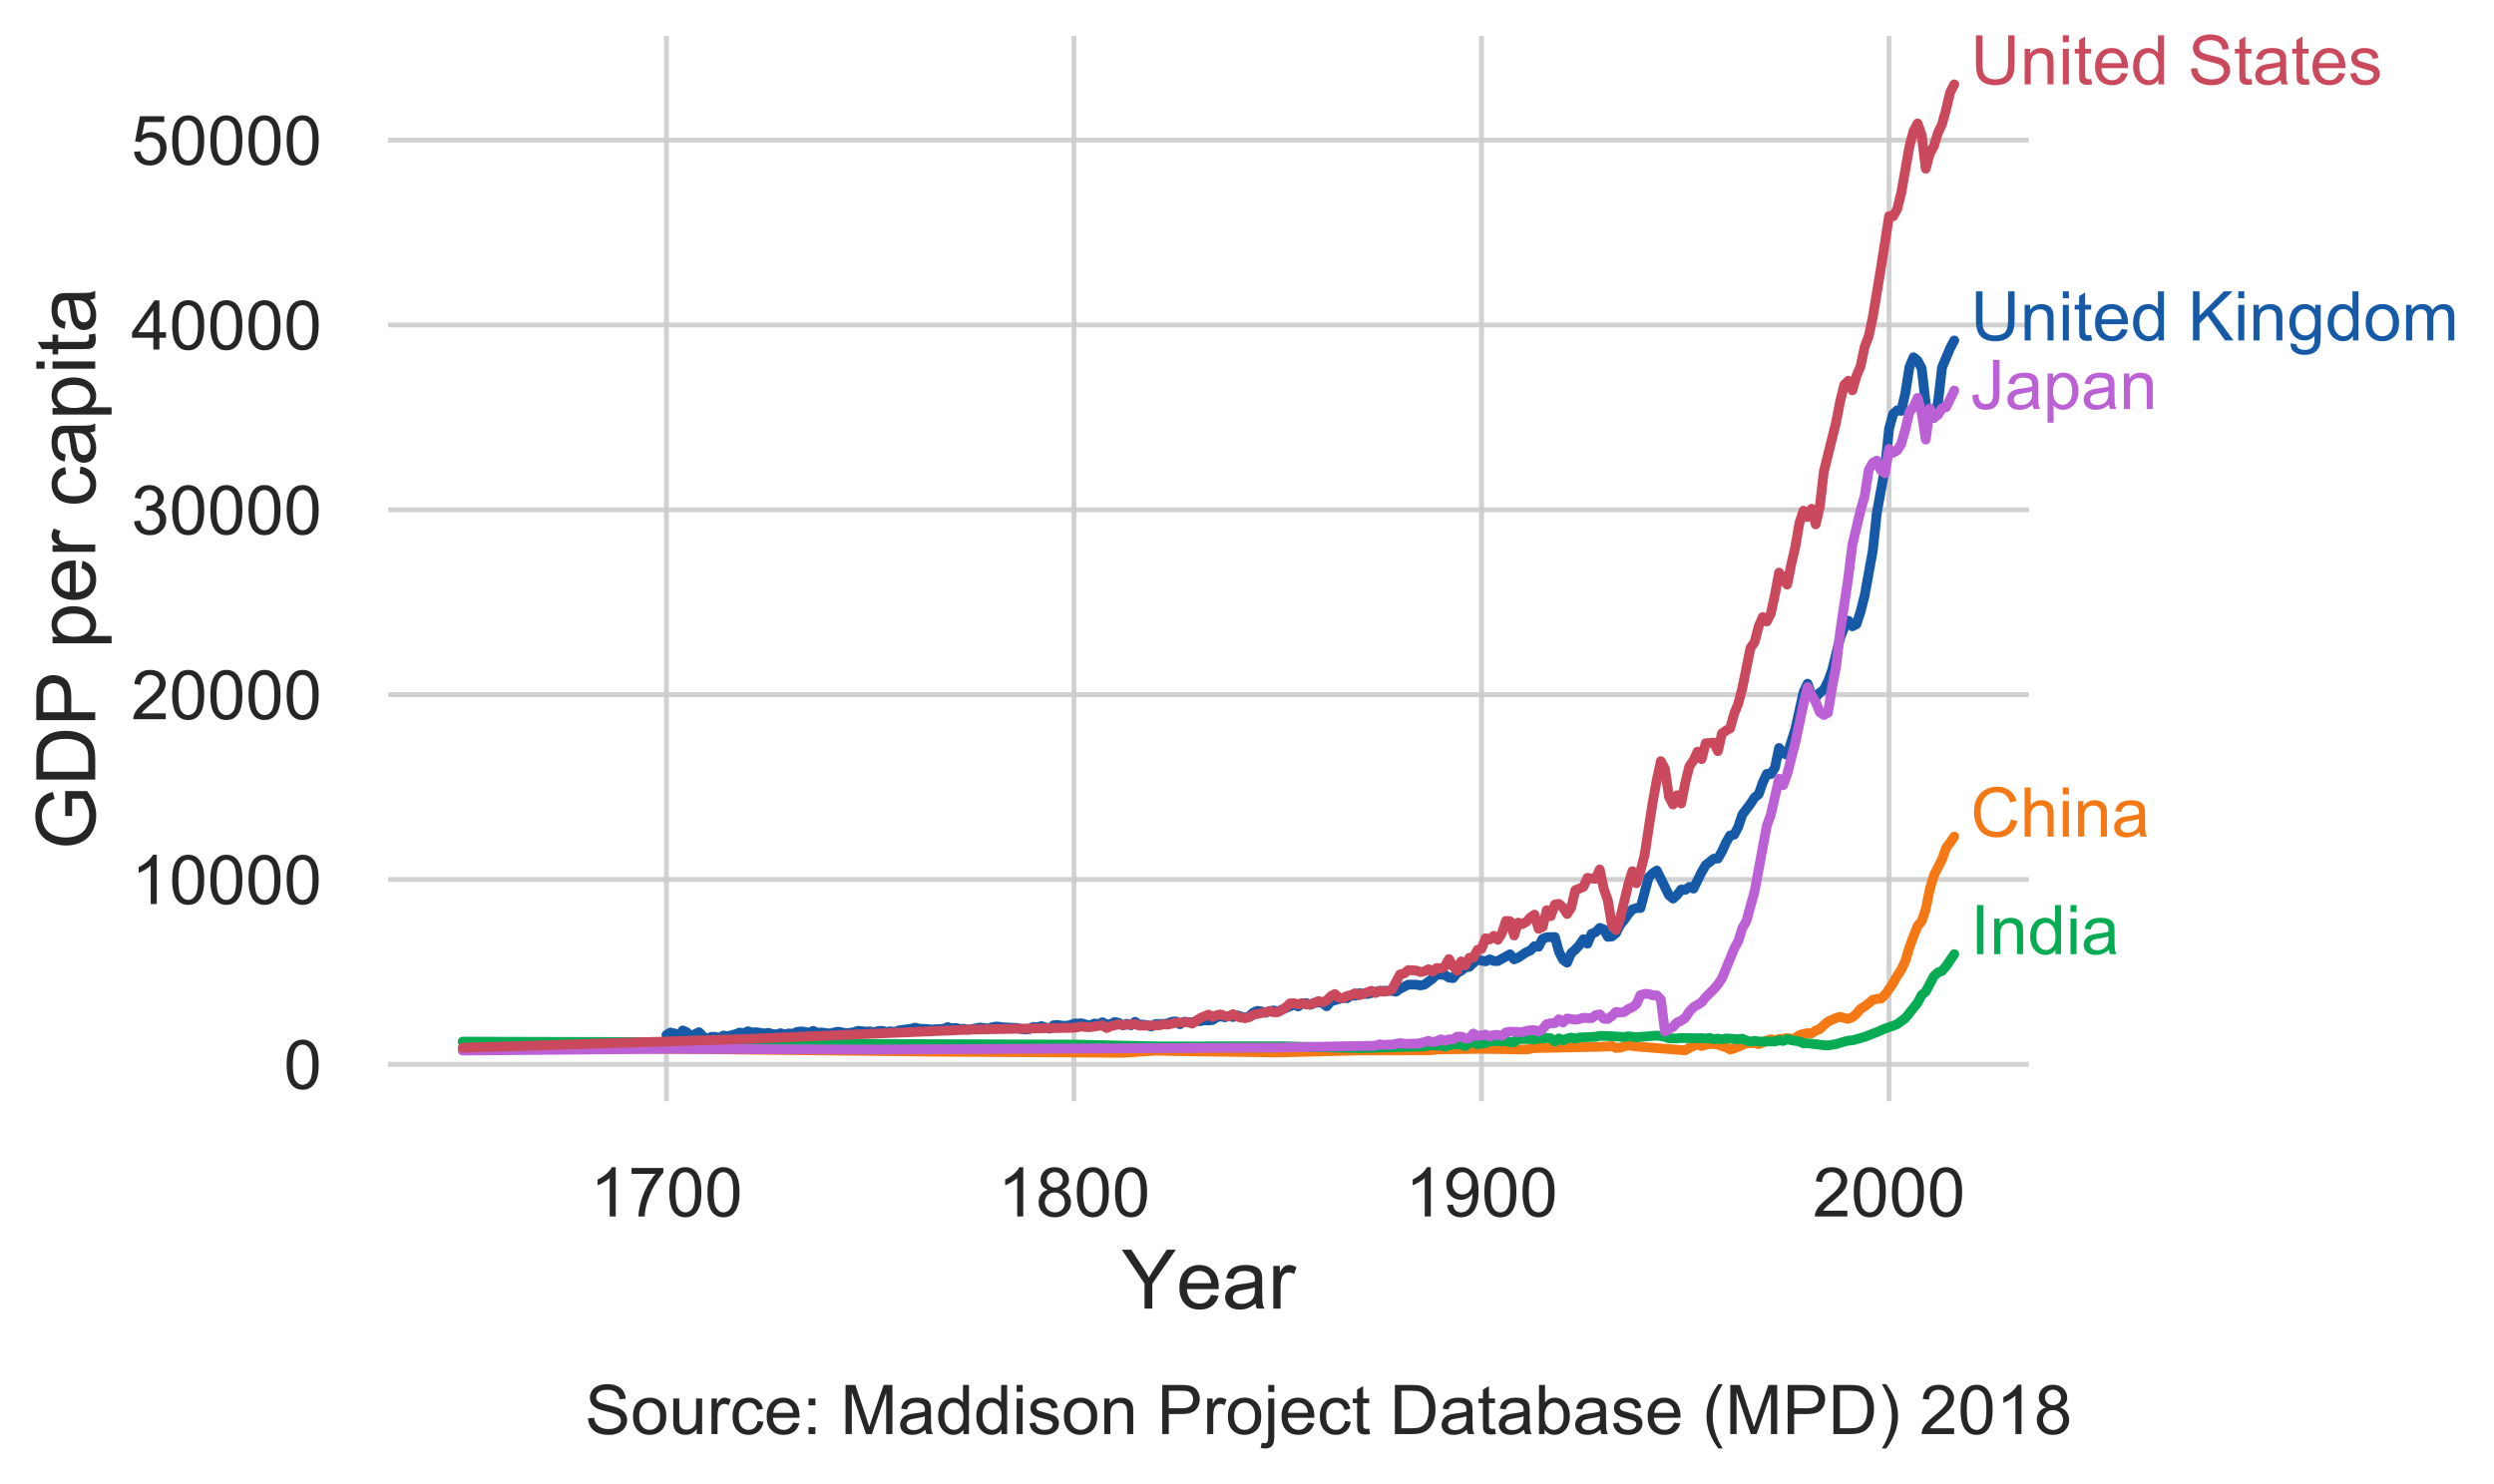 <?xml version="1.0" encoding="utf-8" standalone="no"?>
<!DOCTYPE svg PUBLIC "-//W3C//DTD SVG 1.1//EN"
  "http://www.w3.org/Graphics/SVG/1.1/DTD/svg11.dtd">
<!-- Created with matplotlib (https://matplotlib.org/) -->
<svg height="302.855pt" version="1.1" viewBox="0 0 508.911 302.855" width="508.911pt" xmlns="http://www.w3.org/2000/svg" xmlns:xlink="http://www.w3.org/1999/xlink">
 <defs>
  <style type="text/css">
*{stroke-linecap:butt;stroke-linejoin:round;}
  </style>
 </defs>
 <g id="figure_1">
  <g id="patch_1">
   <path d="M 0 302.855 
L 508.911 302.855 
L 508.911 0 
L 0 0 
z
" style="fill:#ffffff;"/>
  </g>
  <g id="axes_1">
   <g id="patch_2">
    <path d="M 79.195 224.777 
L 413.995 224.777 
L 413.995 7.337 
L 79.195 7.337 
z
" style="fill:#ffffff;"/>
   </g>
   <g id="matplotlib.axis_1">
    <g id="xtick_1">
     <g id="line2d_1">
      <path clip-path="url(#pe032163b2f)" d="M 135.993 224.777 
L 135.993 7.337 
" style="fill:none;stroke:#cccccc;stroke-linecap:round;stroke-opacity:0.9;"/>
     </g>
     <g id="text_1">
      <!-- 1700 -->
      <defs>
       <path d="M 37.25 0 
L 28.469 0 
L 28.469 56 
Q 25.297 52.984 20.141 49.953 
Q 14.984 46.922 10.891 45.406 
L 10.891 53.906 
Q 18.266 57.375 23.781 62.297 
Q 29.297 67.234 31.594 71.875 
L 37.25 71.875 
z
" id="ArialMT-49"/>
       <path d="M 4.734 62.203 
L 4.734 70.656 
L 51.078 70.656 
L 51.078 63.812 
Q 44.234 56.547 37.516 44.484 
Q 30.812 32.422 27.156 19.672 
Q 24.516 10.688 23.781 0 
L 14.75 0 
Q 14.891 8.453 18.062 20.406 
Q 21.234 32.375 27.172 43.484 
Q 33.109 54.594 39.797 62.203 
z
" id="ArialMT-55"/>
       <path d="M 4.156 35.297 
Q 4.156 48 6.766 55.734 
Q 9.375 63.484 14.516 67.672 
Q 19.672 71.875 27.484 71.875 
Q 33.25 71.875 37.594 69.547 
Q 41.938 67.234 44.766 62.859 
Q 47.609 58.5 49.219 52.219 
Q 50.828 45.953 50.828 35.297 
Q 50.828 22.703 48.234 14.969 
Q 45.656 7.234 40.5 3 
Q 35.359 -1.219 27.484 -1.219 
Q 17.141 -1.219 11.234 6.203 
Q 4.156 15.141 4.156 35.297 
z
M 13.188 35.297 
Q 13.188 17.672 17.312 11.828 
Q 21.438 6 27.484 6 
Q 33.547 6 37.672 11.859 
Q 41.797 17.719 41.797 35.297 
Q 41.797 52.984 37.672 58.781 
Q 33.547 64.594 27.391 64.594 
Q 21.344 64.594 17.719 59.469 
Q 13.188 52.938 13.188 35.297 
z
" id="ArialMT-48"/>
      </defs>
      <g style="fill:#262626;" transform="translate(120.423 248.298)scale(0.14 -0.14)">
       <use xlink:href="#ArialMT-49"/>
       <use x="55.615" xlink:href="#ArialMT-55"/>
       <use x="111.23" xlink:href="#ArialMT-48"/>
       <use x="166.846" xlink:href="#ArialMT-48"/>
      </g>
     </g>
    </g>
    <g id="xtick_2">
     <g id="line2d_2">
      <path clip-path="url(#pe032163b2f)" d="M 219.153 224.777 
L 219.153 7.337 
" style="fill:none;stroke:#cccccc;stroke-linecap:round;stroke-opacity:0.9;"/>
     </g>
     <g id="text_2">
      <!-- 1800 -->
      <defs>
       <path d="M 17.672 38.812 
Q 12.203 40.828 9.562 44.531 
Q 6.938 48.25 6.938 53.422 
Q 6.938 61.234 12.547 66.547 
Q 18.172 71.875 27.484 71.875 
Q 36.859 71.875 42.578 66.422 
Q 48.297 60.984 48.297 53.172 
Q 48.297 48.188 45.672 44.5 
Q 43.062 40.828 37.75 38.812 
Q 44.344 36.672 47.781 31.875 
Q 51.219 27.094 51.219 20.453 
Q 51.219 11.281 44.719 5.031 
Q 38.234 -1.219 27.641 -1.219 
Q 17.047 -1.219 10.547 5.047 
Q 4.047 11.328 4.047 20.703 
Q 4.047 27.688 7.594 32.391 
Q 11.141 37.109 17.672 38.812 
z
M 15.922 53.719 
Q 15.922 48.641 19.188 45.406 
Q 22.469 42.188 27.688 42.188 
Q 32.766 42.188 36.016 45.375 
Q 39.266 48.578 39.266 53.219 
Q 39.266 58.062 35.906 61.359 
Q 32.562 64.656 27.594 64.656 
Q 22.562 64.656 19.234 61.422 
Q 15.922 58.203 15.922 53.719 
z
M 13.094 20.656 
Q 13.094 16.891 14.875 13.375 
Q 16.656 9.859 20.172 7.922 
Q 23.688 6 27.734 6 
Q 34.031 6 38.125 10.047 
Q 42.234 14.109 42.234 20.359 
Q 42.234 26.703 38.016 30.859 
Q 33.797 35.016 27.438 35.016 
Q 21.234 35.016 17.156 30.906 
Q 13.094 26.812 13.094 20.656 
z
" id="ArialMT-56"/>
      </defs>
      <g style="fill:#262626;" transform="translate(203.582 248.298)scale(0.14 -0.14)">
       <use xlink:href="#ArialMT-49"/>
       <use x="55.615" xlink:href="#ArialMT-56"/>
       <use x="111.23" xlink:href="#ArialMT-48"/>
       <use x="166.846" xlink:href="#ArialMT-48"/>
      </g>
     </g>
    </g>
    <g id="xtick_3">
     <g id="line2d_3">
      <path clip-path="url(#pe032163b2f)" d="M 302.312 224.777 
L 302.312 7.337 
" style="fill:none;stroke:#cccccc;stroke-linecap:round;stroke-opacity:0.9;"/>
     </g>
     <g id="text_3">
      <!-- 1900 -->
      <defs>
       <path d="M 5.469 16.547 
L 13.922 17.328 
Q 14.984 11.375 18.016 8.688 
Q 21.047 6 25.781 6 
Q 29.828 6 32.875 7.859 
Q 35.938 9.719 37.891 12.812 
Q 39.844 15.922 41.156 21.188 
Q 42.484 26.469 42.484 31.938 
Q 42.484 32.516 42.438 33.688 
Q 39.797 29.5 35.234 26.875 
Q 30.672 24.266 25.344 24.266 
Q 16.453 24.266 10.297 30.703 
Q 4.156 37.156 4.156 47.703 
Q 4.156 58.594 10.578 65.234 
Q 17 71.875 26.656 71.875 
Q 33.641 71.875 39.422 68.109 
Q 45.219 64.359 48.219 57.391 
Q 51.219 50.438 51.219 37.25 
Q 51.219 23.531 48.234 15.406 
Q 45.266 7.281 39.375 3.031 
Q 33.5 -1.219 25.594 -1.219 
Q 17.188 -1.219 11.859 3.438 
Q 6.547 8.109 5.469 16.547 
z
M 41.453 48.141 
Q 41.453 55.719 37.422 60.156 
Q 33.406 64.594 27.734 64.594 
Q 21.875 64.594 17.531 59.812 
Q 13.188 55.031 13.188 47.406 
Q 13.188 40.578 17.312 36.297 
Q 21.438 32.031 27.484 32.031 
Q 33.594 32.031 37.516 36.297 
Q 41.453 40.578 41.453 48.141 
z
" id="ArialMT-57"/>
      </defs>
      <g style="fill:#262626;" transform="translate(286.742 248.298)scale(0.14 -0.14)">
       <use xlink:href="#ArialMT-49"/>
       <use x="55.615" xlink:href="#ArialMT-57"/>
       <use x="111.23" xlink:href="#ArialMT-48"/>
       <use x="166.846" xlink:href="#ArialMT-48"/>
      </g>
     </g>
    </g>
    <g id="xtick_4">
     <g id="line2d_4">
      <path clip-path="url(#pe032163b2f)" d="M 385.472 224.777 
L 385.472 7.337 
" style="fill:none;stroke:#cccccc;stroke-linecap:round;stroke-opacity:0.9;"/>
     </g>
     <g id="text_4">
      <!-- 2000 -->
      <defs>
       <path d="M 50.344 8.453 
L 50.344 0 
L 3.031 0 
Q 2.938 3.172 4.047 6.109 
Q 5.859 10.938 9.828 15.625 
Q 13.812 20.312 21.344 26.469 
Q 33.016 36.031 37.109 41.625 
Q 41.219 47.219 41.219 52.203 
Q 41.219 57.422 37.469 61 
Q 33.734 64.594 27.734 64.594 
Q 21.391 64.594 17.578 60.781 
Q 13.766 56.984 13.719 50.25 
L 4.688 51.172 
Q 5.609 61.281 11.656 66.578 
Q 17.719 71.875 27.938 71.875 
Q 38.234 71.875 44.234 66.156 
Q 50.25 60.453 50.25 52 
Q 50.25 47.703 48.484 43.547 
Q 46.734 39.406 42.656 34.812 
Q 38.578 30.219 29.109 22.219 
Q 21.188 15.578 18.938 13.203 
Q 16.703 10.844 15.234 8.453 
z
" id="ArialMT-50"/>
      </defs>
      <g style="fill:#262626;" transform="translate(369.901 248.298)scale(0.14 -0.14)">
       <use xlink:href="#ArialMT-50"/>
       <use x="55.615" xlink:href="#ArialMT-48"/>
       <use x="111.23" xlink:href="#ArialMT-48"/>
       <use x="166.846" xlink:href="#ArialMT-48"/>
      </g>
     </g>
    </g>
    <g id="text_5">
     <!-- Year -->
     <defs>
      <path d="M 27.875 0 
L 27.875 30.328 
L 0.297 71.578 
L 11.812 71.578 
L 25.922 50 
Q 29.828 43.953 33.203 37.891 
Q 36.422 43.5 41.016 50.531 
L 54.891 71.578 
L 65.922 71.578 
L 37.359 30.328 
L 37.359 0 
z
" id="ArialMT-89"/>
      <path d="M 42.094 16.703 
L 51.172 15.578 
Q 49.031 7.625 43.219 3.219 
Q 37.406 -1.172 28.375 -1.172 
Q 17 -1.172 10.328 5.828 
Q 3.656 12.844 3.656 25.484 
Q 3.656 38.578 10.391 45.797 
Q 17.141 53.031 27.875 53.031 
Q 38.281 53.031 44.875 45.953 
Q 51.469 38.875 51.469 26.031 
Q 51.469 25.25 51.422 23.688 
L 12.75 23.688 
Q 13.234 15.141 17.578 10.594 
Q 21.922 6.062 28.422 6.062 
Q 33.25 6.062 36.672 8.594 
Q 40.094 11.141 42.094 16.703 
z
M 13.234 30.906 
L 42.188 30.906 
Q 41.609 37.453 38.875 40.719 
Q 34.672 45.797 27.984 45.797 
Q 21.922 45.797 17.797 41.75 
Q 13.672 37.703 13.234 30.906 
z
" id="ArialMT-101"/>
      <path d="M 40.438 6.391 
Q 35.547 2.25 31.031 0.531 
Q 26.516 -1.172 21.344 -1.172 
Q 12.797 -1.172 8.203 3 
Q 3.609 7.172 3.609 13.672 
Q 3.609 17.484 5.344 20.625 
Q 7.078 23.781 9.891 25.688 
Q 12.703 27.594 16.219 28.562 
Q 18.797 29.25 24.031 29.891 
Q 34.672 31.156 39.703 32.906 
Q 39.75 34.719 39.75 35.203 
Q 39.75 40.578 37.25 42.781 
Q 33.891 45.75 27.25 45.75 
Q 21.047 45.75 18.094 43.578 
Q 15.141 41.406 13.719 35.891 
L 5.125 37.062 
Q 6.297 42.578 8.984 45.969 
Q 11.672 49.359 16.75 51.188 
Q 21.828 53.031 28.516 53.031 
Q 35.156 53.031 39.297 51.469 
Q 43.453 49.906 45.406 47.531 
Q 47.359 45.172 48.141 41.547 
Q 48.578 39.312 48.578 33.453 
L 48.578 21.734 
Q 48.578 9.469 49.141 6.219 
Q 49.703 2.984 51.375 0 
L 42.188 0 
Q 40.828 2.734 40.438 6.391 
z
M 39.703 26.031 
Q 34.906 24.078 25.344 22.703 
Q 19.922 21.922 17.672 20.938 
Q 15.438 19.969 14.203 18.094 
Q 12.984 16.219 12.984 13.922 
Q 12.984 10.406 15.641 8.062 
Q 18.312 5.719 23.438 5.719 
Q 28.516 5.719 32.469 7.938 
Q 36.422 10.156 38.281 14.016 
Q 39.703 17 39.703 22.797 
z
" id="ArialMT-97"/>
      <path d="M 6.5 0 
L 6.5 51.859 
L 14.406 51.859 
L 14.406 44 
Q 17.438 49.516 20 51.266 
Q 22.562 53.031 25.641 53.031 
Q 30.078 53.031 34.672 50.203 
L 31.641 42.047 
Q 28.422 43.953 25.203 43.953 
Q 22.312 43.953 20.016 42.219 
Q 17.719 40.484 16.75 37.406 
Q 15.281 32.719 15.281 27.156 
L 15.281 0 
z
" id="ArialMT-114"/>
     </defs>
     <g style="fill:#262626;" transform="translate(228.865 267.106)scale(0.168 -0.168)">
      <use xlink:href="#ArialMT-89"/>
      <use x="66.559" xlink:href="#ArialMT-101"/>
      <use x="122.174" xlink:href="#ArialMT-97"/>
      <use x="177.789" xlink:href="#ArialMT-114"/>
     </g>
    </g>
   </g>
   <g id="matplotlib.axis_2">
    <g id="ytick_1">
     <g id="line2d_5">
      <path clip-path="url(#pe032163b2f)" d="M 79.195 217.248 
L 413.995 217.248 
" style="fill:none;stroke:#cccccc;stroke-linecap:round;stroke-opacity:0.9;"/>
     </g>
     <g id="text_6">
      <!-- 0 -->
      <g style="fill:#262626;" transform="translate(57.91 222.259)scale(0.14 -0.14)">
       <use xlink:href="#ArialMT-48"/>
      </g>
     </g>
    </g>
    <g id="ytick_2">
     <g id="line2d_6">
      <path clip-path="url(#pe032163b2f)" d="M 79.195 179.518 
L 413.995 179.518 
" style="fill:none;stroke:#cccccc;stroke-linecap:round;stroke-opacity:0.9;"/>
     </g>
     <g id="text_7">
      <!-- 10000 -->
      <g style="fill:#262626;" transform="translate(26.769 184.528)scale(0.14 -0.14)">
       <use xlink:href="#ArialMT-49"/>
       <use x="55.615" xlink:href="#ArialMT-48"/>
       <use x="111.23" xlink:href="#ArialMT-48"/>
       <use x="166.846" xlink:href="#ArialMT-48"/>
       <use x="222.461" xlink:href="#ArialMT-48"/>
      </g>
     </g>
    </g>
    <g id="ytick_3">
     <g id="line2d_7">
      <path clip-path="url(#pe032163b2f)" d="M 79.195 141.787 
L 413.995 141.787 
" style="fill:none;stroke:#cccccc;stroke-linecap:round;stroke-opacity:0.9;"/>
     </g>
     <g id="text_8">
      <!-- 20000 -->
      <g style="fill:#262626;" transform="translate(26.769 146.798)scale(0.14 -0.14)">
       <use xlink:href="#ArialMT-50"/>
       <use x="55.615" xlink:href="#ArialMT-48"/>
       <use x="111.23" xlink:href="#ArialMT-48"/>
       <use x="166.846" xlink:href="#ArialMT-48"/>
       <use x="222.461" xlink:href="#ArialMT-48"/>
      </g>
     </g>
    </g>
    <g id="ytick_4">
     <g id="line2d_8">
      <path clip-path="url(#pe032163b2f)" d="M 79.195 104.057 
L 413.995 104.057 
" style="fill:none;stroke:#cccccc;stroke-linecap:round;stroke-opacity:0.9;"/>
     </g>
     <g id="text_9">
      <!-- 30000 -->
      <defs>
       <path d="M 4.203 18.891 
L 12.984 20.062 
Q 14.5 12.594 18.141 9.297 
Q 21.781 6 27 6 
Q 33.203 6 37.469 10.297 
Q 41.75 14.594 41.75 20.953 
Q 41.75 27 37.797 30.922 
Q 33.844 34.859 27.734 34.859 
Q 25.25 34.859 21.531 33.891 
L 22.516 41.609 
Q 23.391 41.5 23.922 41.5 
Q 29.547 41.5 34.031 44.422 
Q 38.531 47.359 38.531 53.469 
Q 38.531 58.297 35.25 61.469 
Q 31.984 64.656 26.812 64.656 
Q 21.688 64.656 18.266 61.422 
Q 14.844 58.203 13.875 51.766 
L 5.078 53.328 
Q 6.688 62.156 12.391 67.016 
Q 18.109 71.875 26.609 71.875 
Q 32.469 71.875 37.391 69.359 
Q 42.328 66.844 44.938 62.5 
Q 47.562 58.156 47.562 53.266 
Q 47.562 48.641 45.062 44.828 
Q 42.578 41.016 37.703 38.766 
Q 44.047 37.312 47.562 32.688 
Q 51.078 28.078 51.078 21.141 
Q 51.078 11.766 44.234 5.25 
Q 37.406 -1.266 26.953 -1.266 
Q 17.531 -1.266 11.297 4.344 
Q 5.078 9.969 4.203 18.891 
z
" id="ArialMT-51"/>
      </defs>
      <g style="fill:#262626;" transform="translate(26.769 109.068)scale(0.14 -0.14)">
       <use xlink:href="#ArialMT-51"/>
       <use x="55.615" xlink:href="#ArialMT-48"/>
       <use x="111.23" xlink:href="#ArialMT-48"/>
       <use x="166.846" xlink:href="#ArialMT-48"/>
       <use x="222.461" xlink:href="#ArialMT-48"/>
      </g>
     </g>
    </g>
    <g id="ytick_5">
     <g id="line2d_9">
      <path clip-path="url(#pe032163b2f)" d="M 79.195 66.327 
L 413.995 66.327 
" style="fill:none;stroke:#cccccc;stroke-linecap:round;stroke-opacity:0.9;"/>
     </g>
     <g id="text_10">
      <!-- 40000 -->
      <defs>
       <path d="M 32.328 0 
L 32.328 17.141 
L 1.266 17.141 
L 1.266 25.203 
L 33.938 71.578 
L 41.109 71.578 
L 41.109 25.203 
L 50.781 25.203 
L 50.781 17.141 
L 41.109 17.141 
L 41.109 0 
z
M 32.328 25.203 
L 32.328 57.469 
L 9.906 25.203 
z
" id="ArialMT-52"/>
      </defs>
      <g style="fill:#262626;" transform="translate(26.769 71.337)scale(0.14 -0.14)">
       <use xlink:href="#ArialMT-52"/>
       <use x="55.615" xlink:href="#ArialMT-48"/>
       <use x="111.23" xlink:href="#ArialMT-48"/>
       <use x="166.846" xlink:href="#ArialMT-48"/>
       <use x="222.461" xlink:href="#ArialMT-48"/>
      </g>
     </g>
    </g>
    <g id="ytick_6">
     <g id="line2d_10">
      <path clip-path="url(#pe032163b2f)" d="M 79.195 28.597 
L 413.995 28.597 
" style="fill:none;stroke:#cccccc;stroke-linecap:round;stroke-opacity:0.9;"/>
     </g>
     <g id="text_11">
      <!-- 50000 -->
      <defs>
       <path d="M 4.156 18.75 
L 13.375 19.531 
Q 14.406 12.797 18.141 9.391 
Q 21.875 6 27.156 6 
Q 33.5 6 37.891 10.781 
Q 42.281 15.578 42.281 23.484 
Q 42.281 31 38.062 35.344 
Q 33.844 39.703 27 39.703 
Q 22.75 39.703 19.328 37.766 
Q 15.922 35.844 13.969 32.766 
L 5.719 33.844 
L 12.641 70.609 
L 48.25 70.609 
L 48.25 62.203 
L 19.672 62.203 
L 15.828 42.969 
Q 22.266 47.469 29.344 47.469 
Q 38.719 47.469 45.156 40.969 
Q 51.609 34.469 51.609 24.266 
Q 51.609 14.547 45.953 7.469 
Q 39.062 -1.219 27.156 -1.219 
Q 17.391 -1.219 11.203 4.25 
Q 5.031 9.719 4.156 18.75 
z
" id="ArialMT-53"/>
      </defs>
      <g style="fill:#262626;" transform="translate(26.769 33.607)scale(0.14 -0.14)">
       <use xlink:href="#ArialMT-53"/>
       <use x="55.615" xlink:href="#ArialMT-48"/>
       <use x="111.23" xlink:href="#ArialMT-48"/>
       <use x="166.846" xlink:href="#ArialMT-48"/>
       <use x="222.461" xlink:href="#ArialMT-48"/>
      </g>
     </g>
    </g>
    <g id="text_12">
     <!-- GDP per capita -->
     <defs>
      <path d="M 41.219 28.078 
L 41.219 36.469 
L 71.531 36.531 
L 71.531 9.969 
Q 64.547 4.391 57.125 1.578 
Q 49.703 -1.219 41.891 -1.219 
Q 31.344 -1.219 22.719 3.297 
Q 14.109 7.812 9.719 16.359 
Q 5.328 24.906 5.328 35.453 
Q 5.328 45.906 9.688 54.953 
Q 14.062 64.016 22.266 68.406 
Q 30.469 72.797 41.156 72.797 
Q 48.922 72.797 55.188 70.281 
Q 61.469 67.781 65.031 63.281 
Q 68.609 58.797 70.453 51.562 
L 61.922 49.219 
Q 60.297 54.688 57.906 57.812 
Q 55.516 60.938 51.062 62.812 
Q 46.625 64.703 41.219 64.703 
Q 34.719 64.703 29.984 62.719 
Q 25.25 60.75 22.344 57.516 
Q 19.438 54.297 17.828 50.438 
Q 15.094 43.797 15.094 36.031 
Q 15.094 26.469 18.391 20.016 
Q 21.688 13.578 27.984 10.453 
Q 34.281 7.328 41.359 7.328 
Q 47.516 7.328 53.375 9.688 
Q 59.234 12.062 62.25 14.75 
L 62.25 28.078 
z
" id="ArialMT-71"/>
      <path d="M 7.719 0 
L 7.719 71.578 
L 32.375 71.578 
Q 40.719 71.578 45.125 70.562 
Q 51.266 69.141 55.609 65.438 
Q 61.281 60.641 64.078 53.188 
Q 66.891 45.75 66.891 36.188 
Q 66.891 28.031 64.984 21.734 
Q 63.094 15.438 60.109 11.297 
Q 57.125 7.172 53.578 4.797 
Q 50.047 2.438 45.047 1.219 
Q 40.047 0 33.547 0 
z
M 17.188 8.453 
L 32.469 8.453 
Q 39.547 8.453 43.578 9.766 
Q 47.609 11.078 50 13.484 
Q 53.375 16.844 55.25 22.531 
Q 57.125 28.219 57.125 36.328 
Q 57.125 47.562 53.438 53.594 
Q 49.75 59.625 44.484 61.672 
Q 40.672 63.141 32.234 63.141 
L 17.188 63.141 
z
" id="ArialMT-68"/>
      <path d="M 7.719 0 
L 7.719 71.578 
L 34.719 71.578 
Q 41.844 71.578 45.609 70.906 
Q 50.875 70.016 54.438 67.547 
Q 58.016 65.094 60.188 60.641 
Q 62.359 56.203 62.359 50.875 
Q 62.359 41.75 56.547 35.422 
Q 50.734 29.109 35.547 29.109 
L 17.188 29.109 
L 17.188 0 
z
M 17.188 37.547 
L 35.688 37.547 
Q 44.875 37.547 48.734 40.969 
Q 52.594 44.391 52.594 50.594 
Q 52.594 55.078 50.312 58.266 
Q 48.047 61.469 44.344 62.5 
Q 41.938 63.141 35.5 63.141 
L 17.188 63.141 
z
" id="ArialMT-80"/>
      <path id="ArialMT-32"/>
      <path d="M 6.594 -19.875 
L 6.594 51.859 
L 14.594 51.859 
L 14.594 45.125 
Q 17.438 49.078 21 51.047 
Q 24.562 53.031 29.641 53.031 
Q 36.281 53.031 41.359 49.609 
Q 46.438 46.188 49.016 39.953 
Q 51.609 33.734 51.609 26.312 
Q 51.609 18.359 48.75 11.984 
Q 45.906 5.609 40.453 2.219 
Q 35.016 -1.172 29 -1.172 
Q 24.609 -1.172 21.109 0.688 
Q 17.625 2.547 15.375 5.375 
L 15.375 -19.875 
z
M 14.547 25.641 
Q 14.547 15.625 18.594 10.844 
Q 22.656 6.062 28.422 6.062 
Q 34.281 6.062 38.453 11.016 
Q 42.625 15.969 42.625 26.375 
Q 42.625 36.281 38.547 41.203 
Q 34.469 46.141 28.812 46.141 
Q 23.188 46.141 18.859 40.891 
Q 14.547 35.641 14.547 25.641 
z
" id="ArialMT-112"/>
      <path d="M 40.438 19 
L 49.078 17.875 
Q 47.656 8.938 41.812 3.875 
Q 35.984 -1.172 27.484 -1.172 
Q 16.844 -1.172 10.375 5.781 
Q 3.906 12.75 3.906 25.734 
Q 3.906 34.125 6.688 40.422 
Q 9.469 46.734 15.156 49.875 
Q 20.844 53.031 27.547 53.031 
Q 35.984 53.031 41.359 48.75 
Q 46.734 44.484 48.25 36.625 
L 39.703 35.297 
Q 38.484 40.531 35.375 43.156 
Q 32.281 45.797 27.875 45.797 
Q 21.234 45.797 17.078 41.031 
Q 12.938 36.281 12.938 25.984 
Q 12.938 15.531 16.938 10.797 
Q 20.953 6.062 27.391 6.062 
Q 32.562 6.062 36.031 9.234 
Q 39.5 12.406 40.438 19 
z
" id="ArialMT-99"/>
      <path d="M 6.641 61.469 
L 6.641 71.578 
L 15.438 71.578 
L 15.438 61.469 
z
M 6.641 0 
L 6.641 51.859 
L 15.438 51.859 
L 15.438 0 
z
" id="ArialMT-105"/>
      <path d="M 25.781 7.859 
L 27.047 0.094 
Q 23.344 -0.688 20.406 -0.688 
Q 15.625 -0.688 12.984 0.828 
Q 10.359 2.344 9.281 4.812 
Q 8.203 7.281 8.203 15.188 
L 8.203 45.016 
L 1.766 45.016 
L 1.766 51.859 
L 8.203 51.859 
L 8.203 64.703 
L 16.938 69.969 
L 16.938 51.859 
L 25.781 51.859 
L 25.781 45.016 
L 16.938 45.016 
L 16.938 14.703 
Q 16.938 10.938 17.406 9.859 
Q 17.875 8.797 18.922 8.156 
Q 19.969 7.516 21.922 7.516 
Q 23.391 7.516 25.781 7.859 
z
" id="ArialMT-116"/>
     </defs>
     <g style="fill:#262626;" transform="translate(19.43 173.479)rotate(-90)scale(0.168 -0.168)">
      <use xlink:href="#ArialMT-71"/>
      <use x="77.783" xlink:href="#ArialMT-68"/>
      <use x="150" xlink:href="#ArialMT-80"/>
      <use x="216.684" xlink:href="#ArialMT-32"/>
      <use x="244.467" xlink:href="#ArialMT-112"/>
      <use x="300.082" xlink:href="#ArialMT-101"/>
      <use x="355.697" xlink:href="#ArialMT-114"/>
      <use x="388.998" xlink:href="#ArialMT-32"/>
      <use x="416.781" xlink:href="#ArialMT-99"/>
      <use x="466.781" xlink:href="#ArialMT-97"/>
      <use x="522.396" xlink:href="#ArialMT-112"/>
      <use x="578.012" xlink:href="#ArialMT-105"/>
      <use x="600.229" xlink:href="#ArialMT-116"/>
      <use x="628.012" xlink:href="#ArialMT-97"/>
     </g>
    </g>
   </g>
   <g id="line2d_11">
    <path clip-path="url(#pe032163b2f)" d="M 103.561 213.701 
L 190.879 214.66 
L 229.132 214.894 
L 235.785 214.452 
L 239.943 214.547 
L 260.733 214.822 
L 277.364 214.414 
L 291.502 214.381 
L 293.996 214.192 
L 302.312 214.079 
L 311.46 214.215 
L 312.291 214.071 
L 313.123 213.924 
L 326.429 213.664 
L 327.26 213.618 
L 328.092 213.596 
L 328.923 213.498 
L 329.755 213.905 
L 330.586 213.845 
L 331.418 213.577 
L 332.25 213.369 
L 333.081 213.486 
L 333.913 213.607 
L 343.892 214.392 
L 344.724 213.856 
L 345.555 213.517 
L 346.387 213.105 
L 347.218 213.517 
L 348.05 213.241 
L 348.882 213.094 
L 349.713 213.086 
L 350.545 213.2 
L 351.376 213.52 
L 352.208 213.766 
L 353.04 214.233 
L 353.871 213.981 
L 354.703 213.664 
L 355.534 213.286 
L 356.366 212.969 
L 357.198 212.92 
L 358.029 212.905 
L 358.861 213.124 
L 359.692 212.826 
L 360.524 212.377 
L 361.355 212.136 
L 362.187 212.317 
L 363.019 212.071 
L 363.85 212.049 
L 364.682 211.871 
L 365.513 212.026 
L 366.345 211.917 
L 367.177 211.275 
L 368.008 211.03 
L 368.84 210.872 
L 369.671 210.928 
L 370.503 210.358 
L 371.335 210.053 
L 372.166 209.249 
L 372.998 208.532 
L 373.829 208.159 
L 374.661 207.778 
L 375.493 207.548 
L 376.324 207.782 
L 377.156 207.966 
L 377.987 207.627 
L 378.819 206.944 
L 379.651 205.94 
L 380.482 205.42 
L 381.314 204.789 
L 382.145 204.065 
L 382.977 203.892 
L 383.809 203.839 
L 384.64 203.043 
L 385.472 201.888 
L 386.303 200.647 
L 387.135 199.164 
L 387.967 197.923 
L 388.798 196.138 
L 389.63 193.335 
L 390.461 191.075 
L 391.293 189.018 
L 392.124 188.041 
L 392.956 185.577 
L 393.788 181.499 
L 394.619 178.684 
L 395.451 177.05 
L 396.282 175.413 
L 397.114 173.073 
L 397.946 171.964 
L 398.777 170.764 
" style="fill:none;stroke:#f47915;stroke-linecap:round;stroke-width:2;"/>
   </g>
   <g id="line2d_12">
    <path clip-path="url(#pe032163b2f)" d="M 135.993 211.245 
L 136.825 210.747 
L 137.657 210.958 
L 138.488 211.415 
L 139.32 210.336 
L 140.151 210.702 
L 140.983 211.724 
L 141.815 211.064 
L 142.646 210.687 
L 143.478 211.577 
L 144.309 212.105 
L 145.141 211.638 
L 145.972 211.63 
L 146.804 211.883 
L 147.636 211.366 
L 148.467 211.536 
L 150.13 211.068 
L 150.962 210.762 
L 151.794 210.921 
L 152.625 210.494 
L 153.457 210.751 
L 154.288 210.687 
L 155.952 210.955 
L 156.783 210.815 
L 157.615 211.064 
L 158.446 211.14 
L 159.278 210.89 
L 160.11 211.147 
L 160.941 210.932 
L 161.773 211.026 
L 162.604 210.641 
L 163.436 210.532 
L 164.268 210.623 
L 165.099 210.838 
L 165.931 210.415 
L 166.762 210.823 
L 167.594 210.732 
L 169.257 210.958 
L 170.92 210.574 
L 172.584 210.864 
L 173.415 210.834 
L 174.247 210.675 
L 175.078 210.404 
L 176.741 210.577 
L 177.573 210.524 
L 178.405 210.709 
L 179.236 210.43 
L 180.068 210.419 
L 180.899 210.657 
L 181.731 210.502 
L 182.563 210.668 
L 183.394 210.321 
L 185.889 209.993 
L 186.721 209.755 
L 187.552 209.989 
L 189.215 210.034 
L 190.047 210.147 
L 192.542 210.004 
L 193.373 209.642 
L 194.205 209.902 
L 195.037 209.811 
L 195.868 210.053 
L 196.7 209.981 
L 197.531 210.192 
L 200.026 209.736 
L 201.689 209.955 
L 202.521 209.66 
L 203.353 209.528 
L 205.016 209.717 
L 207.51 209.826 
L 208.342 210.034 
L 209.174 210.125 
L 210.005 210.06 
L 210.837 209.604 
L 211.668 209.664 
L 212.5 209.449 
L 214.163 209.966 
L 214.995 209.264 
L 215.826 209.204 
L 216.658 209.366 
L 217.49 209.381 
L 218.321 209.268 
L 219.153 208.929 
L 220.816 208.883 
L 221.648 209.155 
L 222.479 209.276 
L 223.311 208.913 
L 224.142 209.068 
L 224.974 208.653 
L 225.806 209.159 
L 226.637 209.015 
L 227.469 208.593 
L 228.3 208.793 
L 229.132 209.264 
L 229.964 208.962 
L 230.795 209.272 
L 231.627 208.563 
L 232.458 209.159 
L 233.29 209.151 
L 234.122 209.279 
L 234.953 209.525 
L 235.785 209.019 
L 237.448 208.996 
L 238.279 208.887 
L 239.111 208.555 
L 239.943 208.483 
L 240.774 209.061 
L 241.606 208.54 
L 243.269 208.679 
L 244.101 208.412 
L 244.932 208.423 
L 245.764 208.257 
L 246.595 208.291 
L 247.427 208.189 
L 248.259 207.638 
L 249.09 207.449 
L 249.922 207.649 
L 250.753 207.385 
L 251.585 207.589 
L 252.417 207.246 
L 254.08 207.77 
L 254.911 207.419 
L 255.743 206.684 
L 256.575 206.329 
L 257.406 206.461 
L 258.238 206.71 
L 259.069 206.393 
L 259.901 206.242 
L 260.733 206.465 
L 264.059 205.027 
L 264.891 205.431 
L 265.722 204.771 
L 266.554 204.756 
L 267.385 205.106 
L 268.217 204.725 
L 269.048 204.59 
L 269.88 204.744 
L 270.712 205.389 
L 271.543 204.393 
L 274.038 203.68 
L 274.87 203.748 
L 275.701 203.22 
L 276.533 203.224 
L 277.364 202.737 
L 279.028 202.892 
L 281.522 202.25 
L 284.017 202.243 
L 284.849 202.416 
L 285.68 201.816 
L 287.344 200.979 
L 289.007 200.975 
L 289.838 201.141 
L 290.67 200.971 
L 292.333 199.741 
L 293.165 198.888 
L 294.828 199.005 
L 295.66 199.545 
L 296.491 199.654 
L 297.323 198.594 
L 298.154 198.126 
L 298.986 197.462 
L 299.817 197.334 
L 301.481 195.795 
L 302.312 196.089 
L 303.144 196.225 
L 303.975 195.81 
L 304.807 196.157 
L 305.639 196.157 
L 308.133 194.776 
L 308.965 195.821 
L 309.797 195.466 
L 311.46 194.353 
L 312.291 194.002 
L 313.123 193.127 
L 313.955 193.244 
L 314.786 191.618 
L 315.618 191.305 
L 317.281 191.259 
L 318.113 194.236 
L 318.944 195.908 
L 319.776 196.493 
L 320.607 194.553 
L 321.439 193.84 
L 322.271 192.931 
L 323.102 191.705 
L 323.934 192.621 
L 324.765 190.607 
L 325.597 190.271 
L 326.429 189.403 
L 327.26 189.701 
L 328.092 191.214 
L 328.923 191.146 
L 329.755 190.471 
L 330.586 188.777 
L 331.418 187.784 
L 332.25 186.566 
L 333.081 185.615 
L 333.913 185.343 
L 334.744 185.343 
L 336.408 179.08 
L 337.239 178.25 
L 338.071 177.688 
L 340.566 182.717 
L 341.397 183.415 
L 342.229 182.668 
L 343.06 181.567 
L 343.892 181.627 
L 344.724 181.031 
L 345.555 181.378 
L 347.218 178.009 
L 348.05 176.579 
L 349.713 175.266 
L 350.545 175.247 
L 351.376 173.764 
L 352.208 171.972 
L 353.04 170.519 
L 353.871 170.364 
L 354.703 168.768 
L 355.534 166.263 
L 357.198 164.052 
L 358.029 162.766 
L 358.861 162.124 
L 359.692 159.743 
L 360.524 157.955 
L 361.355 158 
L 362.187 156.68 
L 363.019 152.669 
L 363.85 153.771 
L 364.682 154.069 
L 366.345 148.813 
L 368.008 141.301 
L 368.84 139.55 
L 369.671 141.882 
L 370.503 142.297 
L 371.335 141.391 
L 372.166 140.769 
L 372.998 139.101 
L 373.829 136.871 
L 375.493 130.185 
L 376.324 128.046 
L 377.156 126.688 
L 377.987 127.842 
L 378.819 127.405 
L 379.651 124.881 
L 380.482 121.59 
L 382.145 112.452 
L 382.977 104.661 
L 384.64 95.587 
L 385.472 87.494 
L 386.303 84.505 
L 387.135 83.743 
L 387.967 83.856 
L 388.798 80.212 
L 389.63 74.914 
L 390.461 72.926 
L 391.293 73.605 
L 392.124 75.167 
L 392.956 82.438 
L 393.788 84.754 
L 394.619 85.301 
L 395.451 82.234 
L 396.282 74.997 
L 397.946 71.047 
L 398.777 69.489 
L 398.777 69.489 
" style="fill:none;stroke:#165aa7;stroke-linecap:round;stroke-width:2;"/>
   </g>
   <g id="line2d_13">
    <path clip-path="url(#pe032163b2f)" d="M 94.414 212.615 
L 135.993 212.72 
L 177.573 213.086 
L 219.984 213.222 
L 236.616 213.596 
L 261.564 213.558 
L 277.364 213.935 
L 290.67 213.577 
L 291.502 213.4 
L 292.333 213.354 
L 293.165 213.452 
L 293.996 213.264 
L 294.828 213.622 
L 295.66 213.32 
L 297.323 213.135 
L 298.154 213.226 
L 298.986 213.513 
L 299.817 212.818 
L 300.649 212.8 
L 301.481 213.135 
L 303.144 212.902 
L 303.975 212.547 
L 305.639 212.475 
L 306.47 212.569 
L 307.302 212.445 
L 308.133 212.747 
L 308.965 212.69 
L 309.797 212.075 
L 312.291 212.09 
L 313.123 212.192 
L 313.955 211.902 
L 314.786 212.015 
L 315.618 211.845 
L 316.449 211.928 
L 317.281 212.592 
L 318.113 211.932 
L 318.944 212.339 
L 319.776 211.977 
L 320.607 211.788 
L 321.439 212 
L 322.271 211.773 
L 325.597 211.619 
L 326.429 211.422 
L 328.923 211.509 
L 331.418 211.679 
L 332.25 211.521 
L 333.913 211.717 
L 338.071 211.366 
L 339.734 211.611 
L 340.566 211.951 
L 342.229 211.954 
L 343.06 211.871 
L 346.387 211.924 
L 347.218 211.894 
L 348.05 211.996 
L 348.882 211.853 
L 349.713 212.12 
L 350.545 211.992 
L 351.376 212.143 
L 352.208 211.954 
L 354.703 212.132 
L 355.534 212.007 
L 356.366 212.43 
L 357.198 212.596 
L 358.029 212.449 
L 358.861 212.596 
L 362.187 212.577 
L 363.019 212.339 
L 363.85 212.479 
L 364.682 212.109 
L 365.513 212.328 
L 367.177 212.577 
L 368.008 212.981 
L 368.84 212.935 
L 372.166 213.343 
L 372.998 213.396 
L 374.661 213.12 
L 376.324 212.615 
L 377.156 212.407 
L 377.987 212.354 
L 380.482 211.649 
L 382.977 210.675 
L 384.64 209.947 
L 386.303 209.377 
L 387.135 209.034 
L 388.798 207.808 
L 391.293 204.673 
L 392.124 203.084 
L 392.956 202.397 
L 394.619 199.258 
L 395.451 198.481 
L 396.282 198.187 
L 397.114 197.206 
L 398.777 194.757 
L 398.777 194.757 
" style="fill:none;stroke:#06ab54;stroke-linecap:round;stroke-width:2;"/>
   </g>
   <g id="line2d_14">
    <path clip-path="url(#pe032163b2f)" d="M 94.414 214.433 
L 135.993 214.079 
L 177.573 214.233 
L 260.733 213.815 
L 280.691 213.437 
L 281.522 213.166 
L 282.354 213.294 
L 283.186 213.203 
L 284.017 213.249 
L 285.68 212.898 
L 286.512 213.068 
L 288.175 213.03 
L 289.007 213.037 
L 289.838 212.913 
L 291.502 212.453 
L 292.333 212.717 
L 293.165 212.547 
L 293.996 212.151 
L 294.828 212.43 
L 295.66 212.147 
L 296.491 212.166 
L 297.323 211.607 
L 298.154 211.588 
L 298.986 211.951 
L 299.817 211.898 
L 300.649 210.955 
L 301.481 211.487 
L 303.144 211.17 
L 303.975 211.558 
L 304.807 211.238 
L 305.639 211.26 
L 306.47 211.419 
L 307.302 210.713 
L 308.133 210.57 
L 310.628 210.679 
L 311.46 210.419 
L 312.291 210.275 
L 313.123 210.26 
L 313.955 210.562 
L 314.786 210.045 
L 315.618 209.034 
L 316.449 208.857 
L 317.281 208.842 
L 318.113 208.042 
L 318.944 208.702 
L 319.776 207.88 
L 321.439 208.132 
L 322.271 207.997 
L 323.102 207.748 
L 324.765 207.827 
L 325.597 207.208 
L 326.429 207.042 
L 327.26 207.925 
L 328.092 207.989 
L 328.923 207.363 
L 329.755 206.551 
L 330.586 206.676 
L 331.418 206.563 
L 332.25 205.952 
L 333.081 205.612 
L 333.913 204.952 
L 334.744 203.126 
L 335.576 202.854 
L 336.408 202.877 
L 337.239 203.167 
L 338.071 203.167 
L 338.902 203.997 
L 339.734 210.547 
L 341.397 209.596 
L 342.229 208.691 
L 343.06 208.332 
L 343.892 207.744 
L 344.724 206.484 
L 345.555 205.604 
L 347.218 204.582 
L 348.05 203.548 
L 349.713 201.903 
L 350.545 200.933 
L 351.376 199.696 
L 353.871 193.625 
L 354.703 192.089 
L 355.534 189.437 
L 356.366 187.996 
L 358.029 181.917 
L 360.524 168.561 
L 361.355 166.233 
L 363.019 158.943 
L 363.85 160.272 
L 364.682 158 
L 366.345 151.586 
L 368.008 143.712 
L 368.84 140.248 
L 369.671 141.961 
L 370.503 143.289 
L 371.335 145.364 
L 372.166 145.949 
L 372.998 145.496 
L 373.829 140.38 
L 374.661 136.06 
L 375.493 128.959 
L 377.156 117.863 
L 377.987 111.184 
L 379.651 104.182 
L 380.482 101.31 
L 381.314 95.96 
L 382.145 94.474 
L 382.977 94.013 
L 383.809 96.013 
L 384.64 96.587 
L 385.472 91.629 
L 386.303 92.414 
L 387.135 91.927 
L 387.967 90.565 
L 388.798 87.629 
L 389.63 84.09 
L 390.461 83.034 
L 391.293 81.215 
L 392.124 84.222 
L 392.956 89.727 
L 393.788 83.392 
L 394.619 85.271 
L 395.451 84.653 
L 396.282 83.328 
L 397.114 83.117 
L 398.777 79.714 
L 398.777 79.714 
" style="fill:none;stroke:#bb60d5;stroke-linecap:round;stroke-width:2;"/>
   </g>
   <g id="line2d_15">
    <path clip-path="url(#pe032163b2f)" d="M 94.414 213.864 
L 152.625 212.06 
L 198.363 210.143 
L 219.153 209.777 
L 220.816 209.513 
L 221.648 209.645 
L 222.479 209.649 
L 224.974 209.272 
L 225.806 209.834 
L 226.637 209.468 
L 228.3 209.087 
L 229.132 209.23 
L 231.627 209.023 
L 232.458 209.355 
L 236.616 209.276 
L 237.448 209.057 
L 238.279 209.147 
L 239.943 208.744 
L 242.437 208.649 
L 243.269 208.932 
L 244.932 207.782 
L 246.595 207.095 
L 247.427 207.582 
L 248.259 207.212 
L 249.09 207.065 
L 249.922 207.385 
L 250.753 207.472 
L 251.585 206.997 
L 252.417 207.502 
L 253.248 207.706 
L 254.08 207.789 
L 254.911 207.638 
L 255.743 207.117 
L 258.238 206.623 
L 259.069 206.352 
L 259.901 206.631 
L 260.733 206.589 
L 261.564 206.155 
L 262.396 205.593 
L 263.227 204.797 
L 264.059 204.759 
L 264.891 205.035 
L 265.722 204.778 
L 266.554 205.05 
L 267.385 204.993 
L 269.048 204.325 
L 269.88 204.593 
L 270.712 204.197 
L 271.543 203.352 
L 272.375 202.895 
L 273.206 203.639 
L 274.038 203.744 
L 274.87 203.299 
L 275.701 203.118 
L 276.533 202.741 
L 277.364 203.152 
L 279.859 202.231 
L 280.691 202.677 
L 281.522 202.265 
L 282.354 202.428 
L 283.186 202.284 
L 284.017 201.99 
L 285.68 198.888 
L 286.512 198.707 
L 287.344 198.002 
L 289.007 198.104 
L 289.838 198.394 
L 290.67 198.255 
L 291.502 197.828 
L 292.333 198.326 
L 293.165 197.568 
L 293.996 197.689 
L 294.828 197.255 
L 295.66 195.753 
L 296.491 197.191 
L 297.323 198.141 
L 298.154 196.236 
L 298.986 197.04 
L 299.817 195.512 
L 300.649 195.455 
L 301.481 193.889 
L 302.312 193.659 
L 303.144 191.508 
L 303.975 191.757 
L 304.807 191.007 
L 305.639 191.822 
L 306.47 190.482 
L 307.302 187.962 
L 308.133 188.045 
L 308.965 190.95 
L 309.797 188.316 
L 310.628 188.626 
L 311.46 188.154 
L 312.291 187.26 
L 313.123 186.683 
L 313.955 189.577 
L 314.786 189.199 
L 315.618 185.773 
L 316.449 186.988 
L 317.281 184.619 
L 318.113 184.494 
L 318.944 185.234 
L 319.776 186.558 
L 320.607 185.306 
L 321.439 181.706 
L 323.102 181.023 
L 323.934 179.178 
L 324.765 179.329 
L 325.597 179.367 
L 326.429 177.469 
L 327.26 181.442 
L 328.092 183.804 
L 328.923 188.856 
L 329.755 189.818 
L 330.586 187.532 
L 332.25 180.582 
L 333.081 177.82 
L 333.913 180.284 
L 334.744 177.786 
L 335.576 174.586 
L 337.239 163.765 
L 338.071 159.174 
L 338.902 155.367 
L 339.734 156.91 
L 340.566 162.649 
L 341.397 164.211 
L 342.229 162.317 
L 343.06 164.003 
L 343.892 159.743 
L 344.724 156.404 
L 345.555 155.208 
L 346.387 153.42 
L 347.218 154.944 
L 348.05 151.711 
L 349.713 151.571 
L 350.545 153.314 
L 351.376 149.707 
L 352.208 149.115 
L 353.04 148.673 
L 353.871 145.647 
L 354.703 143.617 
L 355.534 140.429 
L 357.198 132.245 
L 358.029 131.065 
L 358.861 127.857 
L 359.692 125.956 
L 360.524 126.854 
L 361.355 125.205 
L 362.187 121.357 
L 363.019 116.874 
L 364.682 119.315 
L 365.513 115.154 
L 366.345 111.599 
L 367.177 106.747 
L 368.008 104.242 
L 368.84 105.517 
L 369.671 103.846 
L 370.503 107.034 
L 371.335 103.457 
L 372.166 96.224 
L 373.829 89.527 
L 374.661 86.211 
L 375.493 81.928 
L 376.324 78.563 
L 377.156 77.714 
L 377.987 79.668 
L 378.819 76.737 
L 379.651 74.771 
L 380.482 70.824 
L 381.314 68.625 
L 382.145 64.765 
L 383.809 54.732 
L 385.472 44.115 
L 386.303 44.149 
L 387.135 42.681 
L 387.967 39.32 
L 389.63 29.898 
L 390.461 26.748 
L 391.293 25.193 
L 392.124 27.555 
L 392.956 34.433 
L 393.788 31.362 
L 394.619 29.823 
L 395.451 27.11 
L 396.282 25.34 
L 397.114 22.318 
L 397.946 18.821 
L 398.777 17.221 
L 398.777 17.221 
" style="fill:none;stroke:#cb495c;stroke-linecap:round;stroke-width:2;"/>
   </g>
   <g id="text_13">
    <!-- United Kingdom -->
    <defs>
     <path d="M 54.688 71.578 
L 64.156 71.578 
L 64.156 30.219 
Q 64.156 19.438 61.719 13.078 
Q 59.281 6.734 52.906 2.75 
Q 46.531 -1.219 36.188 -1.219 
Q 26.125 -1.219 19.719 2.25 
Q 13.328 5.719 10.594 12.281 
Q 7.859 18.844 7.859 30.219 
L 7.859 71.578 
L 17.328 71.578 
L 17.328 30.281 
Q 17.328 20.953 19.062 16.531 
Q 20.797 12.109 25.016 9.719 
Q 29.25 7.328 35.359 7.328 
Q 45.797 7.328 50.234 12.062 
Q 54.688 16.797 54.688 30.281 
z
" id="ArialMT-85"/>
     <path d="M 6.594 0 
L 6.594 51.859 
L 14.5 51.859 
L 14.5 44.484 
Q 20.219 53.031 31 53.031 
Q 35.688 53.031 39.625 51.344 
Q 43.562 49.656 45.516 46.922 
Q 47.469 44.188 48.25 40.438 
Q 48.734 37.984 48.734 31.891 
L 48.734 0 
L 39.938 0 
L 39.938 31.547 
Q 39.938 36.922 38.906 39.578 
Q 37.891 42.234 35.281 43.812 
Q 32.672 45.406 29.156 45.406 
Q 23.531 45.406 19.453 41.844 
Q 15.375 38.281 15.375 28.328 
L 15.375 0 
z
" id="ArialMT-110"/>
     <path d="M 40.234 0 
L 40.234 6.547 
Q 35.297 -1.172 25.734 -1.172 
Q 19.531 -1.172 14.328 2.25 
Q 9.125 5.672 6.266 11.797 
Q 3.422 17.922 3.422 25.875 
Q 3.422 33.641 6 39.969 
Q 8.594 46.297 13.766 49.656 
Q 18.953 53.031 25.344 53.031 
Q 30.031 53.031 33.688 51.047 
Q 37.359 49.078 39.656 45.906 
L 39.656 71.578 
L 48.391 71.578 
L 48.391 0 
z
M 12.453 25.875 
Q 12.453 15.922 16.641 10.984 
Q 20.844 6.062 26.562 6.062 
Q 32.328 6.062 36.344 10.766 
Q 40.375 15.484 40.375 25.141 
Q 40.375 35.797 36.266 40.766 
Q 32.172 45.75 26.172 45.75 
Q 20.312 45.75 16.375 40.969 
Q 12.453 36.188 12.453 25.875 
z
" id="ArialMT-100"/>
     <path d="M 7.328 0 
L 7.328 71.578 
L 16.797 71.578 
L 16.797 36.078 
L 52.344 71.578 
L 65.188 71.578 
L 35.156 42.578 
L 66.5 0 
L 54 0 
L 28.516 36.234 
L 16.797 24.812 
L 16.797 0 
z
" id="ArialMT-75"/>
     <path d="M 4.984 -4.297 
L 13.531 -5.562 
Q 14.062 -9.516 16.5 -11.328 
Q 19.781 -13.766 25.438 -13.766 
Q 31.547 -13.766 34.859 -11.328 
Q 38.188 -8.891 39.359 -4.5 
Q 40.047 -1.812 39.984 6.781 
Q 34.234 0 25.641 0 
Q 14.938 0 9.078 7.719 
Q 3.219 15.438 3.219 26.219 
Q 3.219 33.641 5.906 39.906 
Q 8.594 46.188 13.688 49.609 
Q 18.797 53.031 25.688 53.031 
Q 34.859 53.031 40.828 45.609 
L 40.828 51.859 
L 48.922 51.859 
L 48.922 7.031 
Q 48.922 -5.078 46.453 -10.125 
Q 44 -15.188 38.641 -18.109 
Q 33.297 -21.047 25.484 -21.047 
Q 16.219 -21.047 10.5 -16.875 
Q 4.781 -12.703 4.984 -4.297 
z
M 12.25 26.859 
Q 12.25 16.656 16.297 11.969 
Q 20.359 7.281 26.469 7.281 
Q 32.516 7.281 36.609 11.938 
Q 40.719 16.609 40.719 26.562 
Q 40.719 36.078 36.5 40.906 
Q 32.281 45.75 26.312 45.75 
Q 20.453 45.75 16.344 40.984 
Q 12.25 36.234 12.25 26.859 
z
" id="ArialMT-103"/>
     <path d="M 3.328 25.922 
Q 3.328 40.328 11.328 47.266 
Q 18.016 53.031 27.641 53.031 
Q 38.328 53.031 45.109 46.016 
Q 51.906 39.016 51.906 26.656 
Q 51.906 16.656 48.906 10.906 
Q 45.906 5.172 40.156 2 
Q 34.422 -1.172 27.641 -1.172 
Q 16.75 -1.172 10.031 5.812 
Q 3.328 12.797 3.328 25.922 
z
M 12.359 25.922 
Q 12.359 15.969 16.703 11.016 
Q 21.047 6.062 27.641 6.062 
Q 34.188 6.062 38.531 11.031 
Q 42.875 16.016 42.875 26.219 
Q 42.875 35.844 38.5 40.797 
Q 34.125 45.75 27.641 45.75 
Q 21.047 45.75 16.703 40.812 
Q 12.359 35.891 12.359 25.922 
z
" id="ArialMT-111"/>
     <path d="M 6.594 0 
L 6.594 51.859 
L 14.453 51.859 
L 14.453 44.578 
Q 16.891 48.391 20.938 50.703 
Q 25 53.031 30.172 53.031 
Q 35.938 53.031 39.625 50.641 
Q 43.312 48.25 44.828 43.953 
Q 50.984 53.031 60.844 53.031 
Q 68.562 53.031 72.703 48.75 
Q 76.859 44.484 76.859 35.594 
L 76.859 0 
L 68.109 0 
L 68.109 32.672 
Q 68.109 37.938 67.25 40.25 
Q 66.406 42.578 64.156 43.984 
Q 61.922 45.406 58.891 45.406 
Q 53.422 45.406 49.797 41.766 
Q 46.188 38.141 46.188 30.125 
L 46.188 0 
L 37.406 0 
L 37.406 33.688 
Q 37.406 39.547 35.25 42.469 
Q 33.109 45.406 28.219 45.406 
Q 24.516 45.406 21.359 43.453 
Q 18.219 41.5 16.797 37.734 
Q 15.375 33.984 15.375 26.906 
L 15.375 0 
z
" id="ArialMT-109"/>
    </defs>
    <g style="fill:#165aa7;" transform="translate(402.104 69.489)scale(0.14 -0.14)">
     <use xlink:href="#ArialMT-85"/>
     <use x="72.217" xlink:href="#ArialMT-110"/>
     <use x="127.832" xlink:href="#ArialMT-105"/>
     <use x="150.049" xlink:href="#ArialMT-116"/>
     <use x="177.832" xlink:href="#ArialMT-101"/>
     <use x="233.447" xlink:href="#ArialMT-100"/>
     <use x="289.062" xlink:href="#ArialMT-32"/>
     <use x="316.846" xlink:href="#ArialMT-75"/>
     <use x="383.545" xlink:href="#ArialMT-105"/>
     <use x="405.762" xlink:href="#ArialMT-110"/>
     <use x="461.377" xlink:href="#ArialMT-103"/>
     <use x="516.992" xlink:href="#ArialMT-100"/>
     <use x="572.607" xlink:href="#ArialMT-111"/>
     <use x="628.223" xlink:href="#ArialMT-109"/>
    </g>
   </g>
   <g id="text_14">
    <!-- United States -->
    <defs>
     <path d="M 4.5 23 
L 13.422 23.781 
Q 14.062 18.406 16.375 14.969 
Q 18.703 11.531 23.578 9.406 
Q 28.469 7.281 34.578 7.281 
Q 39.984 7.281 44.141 8.891 
Q 48.297 10.5 50.312 13.297 
Q 52.344 16.109 52.344 19.438 
Q 52.344 22.797 50.391 25.312 
Q 48.438 27.828 43.953 29.547 
Q 41.062 30.672 31.203 33.031 
Q 21.344 35.406 17.391 37.5 
Q 12.25 40.188 9.734 44.156 
Q 7.234 48.141 7.234 53.078 
Q 7.234 58.5 10.297 63.203 
Q 13.375 67.922 19.281 70.359 
Q 25.203 72.797 32.422 72.797 
Q 40.375 72.797 46.453 70.234 
Q 52.547 67.672 55.812 62.688 
Q 59.078 57.719 59.328 51.422 
L 50.25 50.734 
Q 49.516 57.516 45.281 60.984 
Q 41.062 64.453 32.812 64.453 
Q 24.219 64.453 20.281 61.297 
Q 16.359 58.156 16.359 53.719 
Q 16.359 49.859 19.141 47.359 
Q 21.875 44.875 33.422 42.266 
Q 44.969 39.656 49.266 37.703 
Q 55.516 34.812 58.484 30.391 
Q 61.469 25.984 61.469 20.219 
Q 61.469 14.5 58.203 9.438 
Q 54.938 4.391 48.797 1.578 
Q 42.672 -1.219 35.016 -1.219 
Q 25.297 -1.219 18.719 1.609 
Q 12.156 4.438 8.422 10.125 
Q 4.688 15.828 4.5 23 
z
" id="ArialMT-83"/>
     <path d="M 3.078 15.484 
L 11.766 16.844 
Q 12.5 11.625 15.844 8.844 
Q 19.188 6.062 25.203 6.062 
Q 31.25 6.062 34.172 8.516 
Q 37.109 10.984 37.109 14.312 
Q 37.109 17.281 34.516 19 
Q 32.719 20.172 25.531 21.969 
Q 15.875 24.422 12.141 26.203 
Q 8.406 27.984 6.469 31.125 
Q 4.547 34.281 4.547 38.094 
Q 4.547 41.547 6.125 44.5 
Q 7.719 47.469 10.453 49.422 
Q 12.5 50.922 16.031 51.969 
Q 19.578 53.031 23.641 53.031 
Q 29.734 53.031 34.344 51.266 
Q 38.969 49.516 41.156 46.5 
Q 43.359 43.5 44.188 38.484 
L 35.594 37.312 
Q 35.016 41.312 32.203 43.547 
Q 29.391 45.797 24.266 45.797 
Q 18.219 45.797 15.625 43.797 
Q 13.031 41.797 13.031 39.109 
Q 13.031 37.406 14.109 36.031 
Q 15.188 34.625 17.484 33.688 
Q 18.797 33.203 25.25 31.453 
Q 34.578 28.953 38.25 27.359 
Q 41.938 25.781 44.031 22.75 
Q 46.141 19.734 46.141 15.234 
Q 46.141 10.844 43.578 6.953 
Q 41.016 3.078 36.172 0.953 
Q 31.344 -1.172 25.25 -1.172 
Q 15.141 -1.172 9.844 3.031 
Q 4.547 7.234 3.078 15.484 
z
" id="ArialMT-115"/>
    </defs>
    <g style="fill:#cb495c;" transform="translate(402.104 17.221)scale(0.14 -0.14)">
     <use xlink:href="#ArialMT-85"/>
     <use x="72.217" xlink:href="#ArialMT-110"/>
     <use x="127.832" xlink:href="#ArialMT-105"/>
     <use x="150.049" xlink:href="#ArialMT-116"/>
     <use x="177.832" xlink:href="#ArialMT-101"/>
     <use x="233.447" xlink:href="#ArialMT-100"/>
     <use x="289.062" xlink:href="#ArialMT-32"/>
     <use x="316.846" xlink:href="#ArialMT-83"/>
     <use x="383.545" xlink:href="#ArialMT-116"/>
     <use x="411.328" xlink:href="#ArialMT-97"/>
     <use x="466.943" xlink:href="#ArialMT-116"/>
     <use x="494.727" xlink:href="#ArialMT-101"/>
     <use x="550.342" xlink:href="#ArialMT-115"/>
    </g>
   </g>
   <g id="text_15">
    <!-- Japan -->
    <defs>
     <path d="M 2.875 20.312 
L 11.422 21.484 
Q 11.766 13.281 14.5 10.25 
Q 17.234 7.234 22.078 7.234 
Q 25.641 7.234 28.219 8.859 
Q 30.812 10.5 31.781 13.297 
Q 32.766 16.109 32.766 22.266 
L 32.766 71.578 
L 42.234 71.578 
L 42.234 22.797 
Q 42.234 13.812 40.062 8.875 
Q 37.891 3.953 33.172 1.359 
Q 28.469 -1.219 22.125 -1.219 
Q 12.703 -1.219 7.688 4.203 
Q 2.688 9.625 2.875 20.312 
z
" id="ArialMT-74"/>
    </defs>
    <g style="fill:#bb60d5;" transform="translate(402.104 83.487)scale(0.14 -0.14)">
     <use xlink:href="#ArialMT-74"/>
     <use x="50" xlink:href="#ArialMT-97"/>
     <use x="105.615" xlink:href="#ArialMT-112"/>
     <use x="161.23" xlink:href="#ArialMT-97"/>
     <use x="216.846" xlink:href="#ArialMT-110"/>
    </g>
   </g>
   <g id="text_16">
    <!-- China -->
    <defs>
     <path d="M 58.797 25.094 
L 68.266 22.703 
Q 65.281 11.031 57.547 4.906 
Q 49.812 -1.219 38.625 -1.219 
Q 27.047 -1.219 19.797 3.484 
Q 12.547 8.203 8.766 17.141 
Q 4.984 26.078 4.984 36.328 
Q 4.984 47.516 9.25 55.828 
Q 13.531 64.156 21.406 68.469 
Q 29.297 72.797 38.766 72.797 
Q 49.516 72.797 56.828 67.328 
Q 64.156 61.859 67.047 51.953 
L 57.719 49.75 
Q 55.219 57.562 50.484 61.125 
Q 45.75 64.703 38.578 64.703 
Q 30.328 64.703 24.781 60.734 
Q 19.234 56.781 16.984 50.109 
Q 14.75 43.453 14.75 36.375 
Q 14.75 27.25 17.406 20.438 
Q 20.062 13.625 25.672 10.25 
Q 31.297 6.891 37.844 6.891 
Q 45.797 6.891 51.312 11.469 
Q 56.844 16.062 58.797 25.094 
z
" id="ArialMT-67"/>
     <path d="M 6.594 0 
L 6.594 71.578 
L 15.375 71.578 
L 15.375 45.906 
Q 21.531 53.031 30.906 53.031 
Q 36.672 53.031 40.922 50.75 
Q 45.172 48.484 47 44.484 
Q 48.828 40.484 48.828 32.859 
L 48.828 0 
L 40.047 0 
L 40.047 32.859 
Q 40.047 39.453 37.188 42.453 
Q 34.328 45.453 29.109 45.453 
Q 25.203 45.453 21.75 43.422 
Q 18.312 41.406 16.844 37.938 
Q 15.375 34.469 15.375 28.375 
L 15.375 0 
z
" id="ArialMT-104"/>
    </defs>
    <g style="fill:#f47915;" transform="translate(402.104 170.764)scale(0.14 -0.14)">
     <use xlink:href="#ArialMT-67"/>
     <use x="72.217" xlink:href="#ArialMT-104"/>
     <use x="127.832" xlink:href="#ArialMT-105"/>
     <use x="150.049" xlink:href="#ArialMT-110"/>
     <use x="205.664" xlink:href="#ArialMT-97"/>
    </g>
   </g>
   <g id="text_17">
    <!-- India -->
    <defs>
     <path d="M 9.328 0 
L 9.328 71.578 
L 18.797 71.578 
L 18.797 0 
z
" id="ArialMT-73"/>
    </defs>
    <g style="fill:#06ab54;" transform="translate(402.104 194.757)scale(0.14 -0.14)">
     <use xlink:href="#ArialMT-73"/>
     <use x="27.783" xlink:href="#ArialMT-110"/>
     <use x="83.398" xlink:href="#ArialMT-100"/>
     <use x="139.014" xlink:href="#ArialMT-105"/>
     <use x="161.23" xlink:href="#ArialMT-97"/>
    </g>
   </g>
   <g id="text_18">
    <!-- Source: Maddison Project Database (MPD) 2018 -->
    <defs>
     <path d="M 40.578 0 
L 40.578 7.625 
Q 34.516 -1.172 24.125 -1.172 
Q 19.531 -1.172 15.547 0.578 
Q 11.578 2.344 9.641 5 
Q 7.719 7.672 6.938 11.531 
Q 6.391 14.109 6.391 19.734 
L 6.391 51.859 
L 15.188 51.859 
L 15.188 23.094 
Q 15.188 16.219 15.719 13.812 
Q 16.547 10.359 19.234 8.375 
Q 21.922 6.391 25.875 6.391 
Q 29.828 6.391 33.297 8.422 
Q 36.766 10.453 38.203 13.938 
Q 39.656 17.438 39.656 24.078 
L 39.656 51.859 
L 48.438 51.859 
L 48.438 0 
z
" id="ArialMT-117"/>
     <path d="M 9.031 41.844 
L 9.031 51.859 
L 19.047 51.859 
L 19.047 41.844 
z
M 9.031 0 
L 9.031 10.016 
L 19.047 10.016 
L 19.047 0 
z
" id="ArialMT-58"/>
     <path d="M 7.422 0 
L 7.422 71.578 
L 21.688 71.578 
L 38.625 20.906 
Q 40.969 13.812 42.047 10.297 
Q 43.266 14.203 45.844 21.781 
L 62.984 71.578 
L 75.734 71.578 
L 75.734 0 
L 66.609 0 
L 66.609 59.906 
L 45.797 0 
L 37.25 0 
L 16.547 60.938 
L 16.547 0 
z
" id="ArialMT-77"/>
     <path d="M 6.547 61.375 
L 6.547 71.578 
L 15.328 71.578 
L 15.328 61.375 
z
M -4.594 -20.125 
L -2.938 -12.641 
Q -0.297 -13.328 1.219 -13.328 
Q 3.906 -13.328 5.219 -11.547 
Q 6.547 -9.766 6.547 -2.641 
L 6.547 51.859 
L 15.328 51.859 
L 15.328 -2.828 
Q 15.328 -12.406 12.844 -16.156 
Q 9.672 -21.047 2.297 -21.047 
Q -1.266 -21.047 -4.594 -20.125 
z
" id="ArialMT-106"/>
     <path d="M 14.703 0 
L 6.547 0 
L 6.547 71.578 
L 15.328 71.578 
L 15.328 46.047 
Q 20.906 53.031 29.547 53.031 
Q 34.328 53.031 38.594 51.094 
Q 42.875 49.172 45.625 45.672 
Q 48.391 42.188 49.953 37.25 
Q 51.516 32.328 51.516 26.703 
Q 51.516 13.375 44.922 6.094 
Q 38.328 -1.172 29.109 -1.172 
Q 19.922 -1.172 14.703 6.5 
z
M 14.594 26.312 
Q 14.594 17 17.141 12.844 
Q 21.297 6.062 28.375 6.062 
Q 34.125 6.062 38.328 11.062 
Q 42.531 16.062 42.531 25.984 
Q 42.531 36.141 38.5 40.969 
Q 34.469 45.797 28.766 45.797 
Q 23 45.797 18.797 40.797 
Q 14.594 35.797 14.594 26.312 
z
" id="ArialMT-98"/>
     <path d="M 23.391 -21.047 
Q 16.109 -11.859 11.078 0.438 
Q 6.062 12.75 6.062 25.922 
Q 6.062 37.547 9.812 48.188 
Q 14.203 60.547 23.391 72.797 
L 29.688 72.797 
Q 23.781 62.641 21.875 58.297 
Q 18.891 51.562 17.188 44.234 
Q 15.094 35.109 15.094 25.875 
Q 15.094 2.391 29.688 -21.047 
z
" id="ArialMT-40"/>
     <path d="M 12.359 -21.047 
L 6.062 -21.047 
Q 20.656 2.391 20.656 25.875 
Q 20.656 35.062 18.562 44.094 
Q 16.891 51.422 13.922 58.156 
Q 12.016 62.547 6.062 72.797 
L 12.359 72.797 
Q 21.531 60.547 25.922 48.188 
Q 29.688 37.547 29.688 25.922 
Q 29.688 12.75 24.625 0.438 
Q 19.578 -11.859 12.359 -21.047 
z
" id="ArialMT-41"/>
    </defs>
    <g style="fill:#262626;" transform="translate(119.361 292.709)scale(0.14 -0.14)">
     <use xlink:href="#ArialMT-83"/>
     <use x="66.699" xlink:href="#ArialMT-111"/>
     <use x="122.314" xlink:href="#ArialMT-117"/>
     <use x="177.93" xlink:href="#ArialMT-114"/>
     <use x="211.23" xlink:href="#ArialMT-99"/>
     <use x="261.23" xlink:href="#ArialMT-101"/>
     <use x="316.846" xlink:href="#ArialMT-58"/>
     <use x="344.629" xlink:href="#ArialMT-32"/>
     <use x="372.412" xlink:href="#ArialMT-77"/>
     <use x="455.713" xlink:href="#ArialMT-97"/>
     <use x="511.328" xlink:href="#ArialMT-100"/>
     <use x="566.943" xlink:href="#ArialMT-100"/>
     <use x="622.559" xlink:href="#ArialMT-105"/>
     <use x="644.775" xlink:href="#ArialMT-115"/>
     <use x="694.775" xlink:href="#ArialMT-111"/>
     <use x="750.391" xlink:href="#ArialMT-110"/>
     <use x="806.006" xlink:href="#ArialMT-32"/>
     <use x="833.789" xlink:href="#ArialMT-80"/>
     <use x="900.488" xlink:href="#ArialMT-114"/>
     <use x="933.789" xlink:href="#ArialMT-111"/>
     <use x="989.404" xlink:href="#ArialMT-106"/>
     <use x="1011.621" xlink:href="#ArialMT-101"/>
     <use x="1067.236" xlink:href="#ArialMT-99"/>
     <use x="1117.236" xlink:href="#ArialMT-116"/>
     <use x="1145.02" xlink:href="#ArialMT-32"/>
     <use x="1172.803" xlink:href="#ArialMT-68"/>
     <use x="1245.02" xlink:href="#ArialMT-97"/>
     <use x="1300.635" xlink:href="#ArialMT-116"/>
     <use x="1328.418" xlink:href="#ArialMT-97"/>
     <use x="1384.033" xlink:href="#ArialMT-98"/>
     <use x="1439.648" xlink:href="#ArialMT-97"/>
     <use x="1495.264" xlink:href="#ArialMT-115"/>
     <use x="1545.264" xlink:href="#ArialMT-101"/>
     <use x="1600.879" xlink:href="#ArialMT-32"/>
     <use x="1628.662" xlink:href="#ArialMT-40"/>
     <use x="1661.963" xlink:href="#ArialMT-77"/>
     <use x="1745.264" xlink:href="#ArialMT-80"/>
     <use x="1811.963" xlink:href="#ArialMT-68"/>
     <use x="1884.18" xlink:href="#ArialMT-41"/>
     <use x="1917.48" xlink:href="#ArialMT-32"/>
     <use x="1945.264" xlink:href="#ArialMT-50"/>
     <use x="2000.879" xlink:href="#ArialMT-48"/>
     <use x="2056.494" xlink:href="#ArialMT-49"/>
     <use x="2112.109" xlink:href="#ArialMT-56"/>
    </g>
   </g>
  </g>
 </g>
 <defs>
  <clipPath id="pe032163b2f">
   <rect height="217.44" width="334.8" x="79.195" y="7.337"/>
  </clipPath>
 </defs>
</svg>
